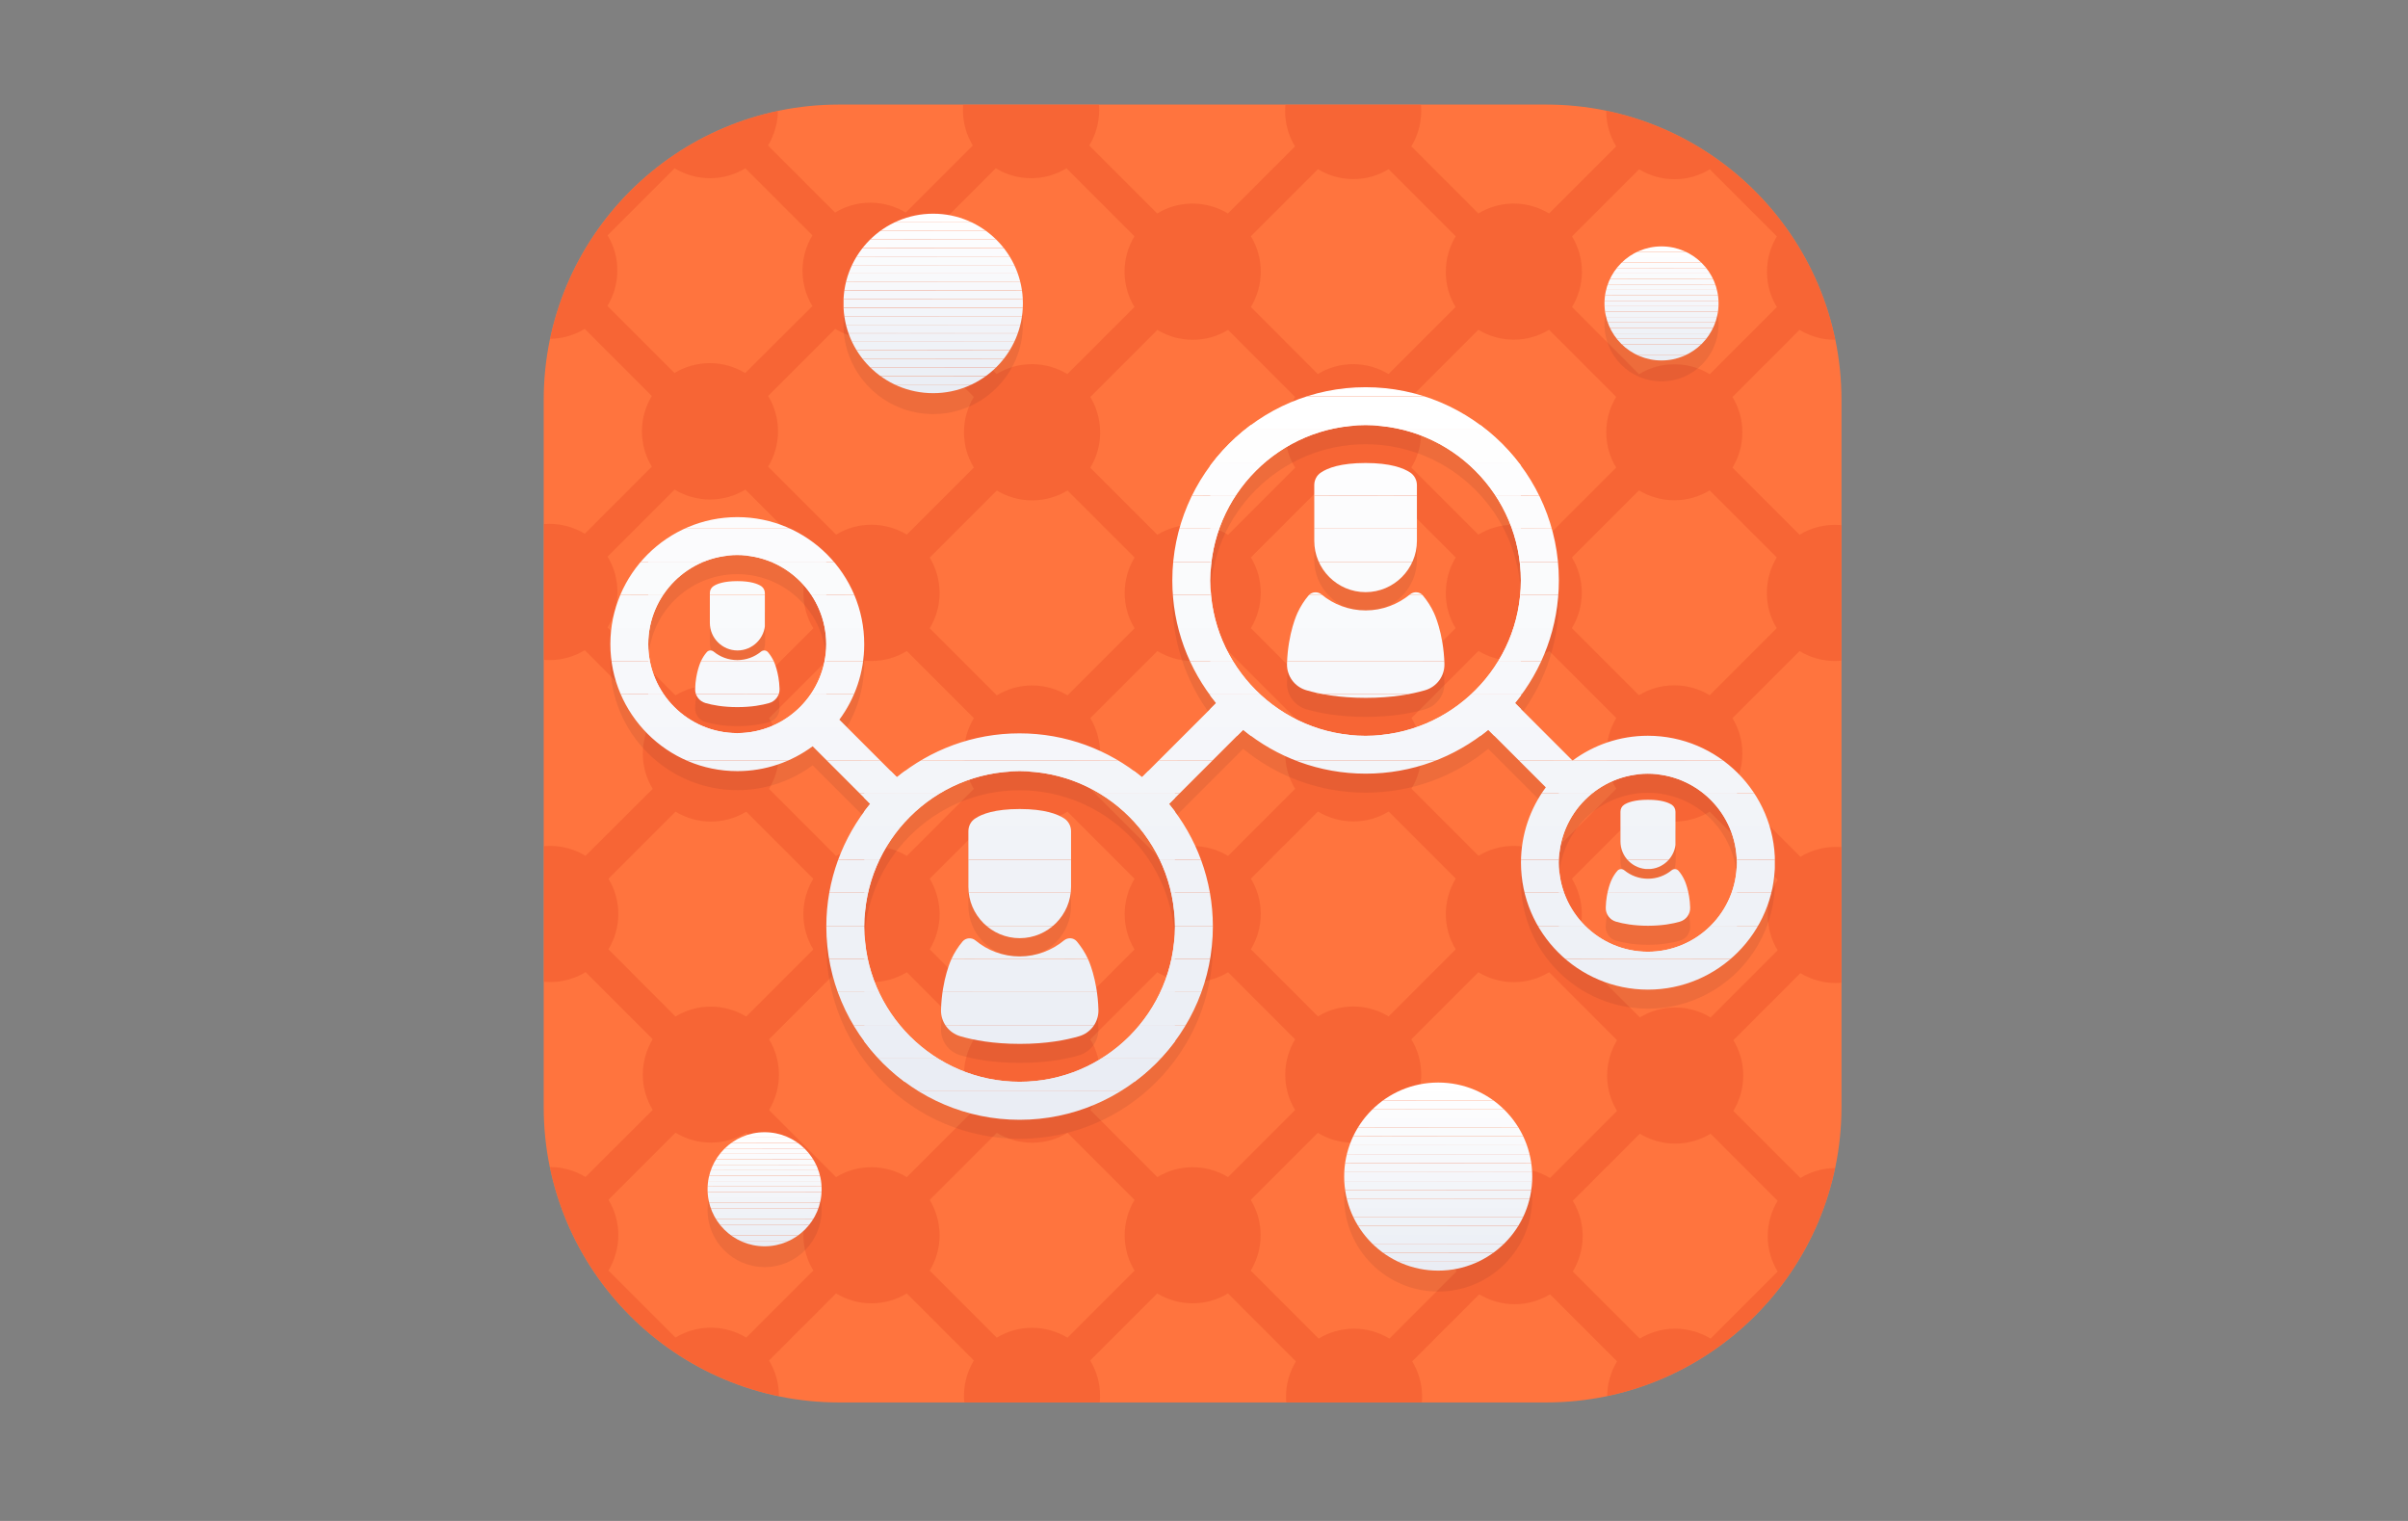 <?xml version="1.0" encoding="utf-8"?>
<!-- Generator: Adobe Illustrator 19.0.0, SVG Export Plug-In . SVG Version: 6.00 Build 0)  -->
<svg version="1.1" id="Layer_1" xmlns="http://www.w3.org/2000/svg" xmlns:xlink="http://www.w3.org/1999/xlink" x="0px" y="0px"
	 viewBox="0 0 1900 1200" style="enable-background:new 0 0 1900 1200;" xml:space="preserve">
<rect x="0" y="0" width="1900" height="1200" fill="#808080" stroke="none"/>
<style type="text/css">
	.st0{fill:#FF743E;}
	.st1{clip-path:url(#SVGID_2_);}
	.st2{opacity:0.65;}
	.st3{fill:#F25E30;}
	.st4{display:none;fill:#21252D;}
	.st5{opacity:0.1;}
	.st6{fill:#561D1D;}
	.st7{clip-path:url(#XMLID_363_);fill:#EEF1F6;}
	.st8{clip-path:url(#XMLID_363_);fill:#EFF2F7;}
	.st9{clip-path:url(#XMLID_363_);fill:#F0F2F7;}
	.st10{clip-path:url(#XMLID_363_);fill:#F1F3F8;}
	.st11{clip-path:url(#XMLID_363_);fill:#F2F4F8;}
	.st12{clip-path:url(#XMLID_363_);fill:#F3F5F9;}
	.st13{clip-path:url(#XMLID_363_);fill:#F5F6FA;}
	.st14{clip-path:url(#XMLID_363_);fill:#F6F7FA;}
	.st15{clip-path:url(#XMLID_363_);fill:#F7F8FB;}
	.st16{clip-path:url(#XMLID_363_);fill:#F8F9FB;}
	.st17{clip-path:url(#XMLID_363_);fill:#F9FAFC;}
	.st18{clip-path:url(#XMLID_363_);fill:#FAFBFC;}
	.st19{clip-path:url(#XMLID_363_);fill:#FBFBFD;}
	.st20{clip-path:url(#XMLID_363_);fill:#FCFCFD;}
	.st21{clip-path:url(#XMLID_363_);fill:#FDFDFE;}
	.st22{clip-path:url(#XMLID_363_);fill:#FEFEFE;}
	.st23{clip-path:url(#XMLID_363_);fill:#FFFFFF;}
	.st24{clip-path:url(#XMLID_363_);fill:#EAEDF4;}
	.st25{clip-path:url(#XMLID_363_);fill:#EBEEF5;}
	.st26{clip-path:url(#XMLID_363_);fill:#ECEFF5;}
	.st27{clip-path:url(#XMLID_363_);fill:#EDF0F6;}
	.st28{clip-path:url(#XMLID_364_);fill:#FAFBFC;}
	.st29{clip-path:url(#XMLID_364_);fill:#FBFBFD;}
	.st30{clip-path:url(#XMLID_364_);fill:#FCFCFD;}
	.st31{clip-path:url(#XMLID_364_);fill:#FDFDFE;}
	.st32{clip-path:url(#XMLID_365_);fill:#F6F7FA;}
	.st33{clip-path:url(#XMLID_365_);fill:#F7F8FB;}
	.st34{clip-path:url(#XMLID_365_);fill:#F8F9FB;}
	.st35{clip-path:url(#XMLID_365_);fill:#F9FAFC;}
	.st36{clip-path:url(#XMLID_365_);fill:#FAFBFC;}
	.st37{clip-path:url(#XMLID_366_);fill:#EEF1F6;}
	.st38{clip-path:url(#XMLID_366_);fill:#EFF2F7;}
	.st39{clip-path:url(#XMLID_366_);fill:#F0F2F7;}
	.st40{clip-path:url(#XMLID_366_);fill:#F1F3F8;}
	.st41{clip-path:url(#XMLID_366_);fill:#F2F4F8;}
	.st42{clip-path:url(#XMLID_367_);fill:#EBEEF5;}
	.st43{clip-path:url(#XMLID_367_);fill:#ECEFF5;}
	.st44{clip-path:url(#XMLID_367_);fill:#EDF0F6;}
	.st45{clip-path:url(#XMLID_367_);fill:#EEF1F6;}
	.st46{clip-path:url(#XMLID_368_);fill:#F8F9FB;}
	.st47{clip-path:url(#XMLID_368_);fill:#F9FAFC;}
	.st48{clip-path:url(#XMLID_368_);fill:#FAFBFC;}
	.st49{clip-path:url(#XMLID_369_);fill:#F6F7FA;}
	.st50{clip-path:url(#XMLID_369_);fill:#F7F8FB;}
	.st51{clip-path:url(#XMLID_369_);fill:#F8F9FB;}
	.st52{clip-path:url(#XMLID_370_);fill:#F0F2F7;}
	.st53{clip-path:url(#XMLID_370_);fill:#F1F3F8;}
	.st54{clip-path:url(#XMLID_370_);fill:#F2F4F8;}
	.st55{clip-path:url(#XMLID_371_);fill:#EFF2F7;}
	.st56{clip-path:url(#XMLID_371_);fill:#F0F2F7;}
	.st57{clip-path:url(#XMLID_372_);fill:#EAEDF4;}
	.st58{clip-path:url(#XMLID_372_);fill:#EBEEF5;}
	.st59{clip-path:url(#XMLID_372_);fill:#ECEFF5;}
	.st60{clip-path:url(#XMLID_372_);fill:#EDF0F6;}
	.st61{clip-path:url(#XMLID_372_);fill:#EEF1F6;}
	.st62{clip-path:url(#XMLID_372_);fill:#EFF2F7;}
	.st63{clip-path:url(#XMLID_372_);fill:#F0F2F7;}
	.st64{clip-path:url(#XMLID_372_);fill:#F1F3F8;}
	.st65{clip-path:url(#XMLID_372_);fill:#F2F4F8;}
	.st66{clip-path:url(#XMLID_372_);fill:#F3F5F9;}
	.st67{clip-path:url(#XMLID_372_);fill:#F5F6FA;}
	.st68{clip-path:url(#XMLID_372_);fill:#F6F7FA;}
	.st69{clip-path:url(#XMLID_372_);fill:#F7F8FB;}
	.st70{clip-path:url(#XMLID_372_);fill:#F8F9FB;}
	.st71{clip-path:url(#XMLID_372_);fill:#F9FAFC;}
	.st72{clip-path:url(#XMLID_372_);fill:#FAFBFC;}
	.st73{clip-path:url(#XMLID_372_);fill:#FBFBFD;}
	.st74{clip-path:url(#XMLID_372_);fill:#FCFCFD;}
	.st75{clip-path:url(#XMLID_372_);fill:#FDFDFE;}
	.st76{clip-path:url(#XMLID_372_);fill:#FEFEFE;}
	.st77{clip-path:url(#XMLID_372_);fill:#FFFFFF;}
	.st78{clip-path:url(#XMLID_373_);fill:#EAEDF4;}
	.st79{clip-path:url(#XMLID_373_);fill:#EBEEF5;}
	.st80{clip-path:url(#XMLID_373_);fill:#ECEFF5;}
	.st81{clip-path:url(#XMLID_373_);fill:#EDF0F6;}
	.st82{clip-path:url(#XMLID_373_);fill:#EEF1F6;}
	.st83{clip-path:url(#XMLID_373_);fill:#EFF2F7;}
	.st84{clip-path:url(#XMLID_373_);fill:#F0F2F7;}
	.st85{clip-path:url(#XMLID_373_);fill:#F1F3F8;}
	.st86{clip-path:url(#XMLID_373_);fill:#F2F4F8;}
	.st87{clip-path:url(#XMLID_373_);fill:#F3F5F9;}
	.st88{clip-path:url(#XMLID_373_);fill:#F5F6FA;}
	.st89{clip-path:url(#XMLID_373_);fill:#F6F7FA;}
	.st90{clip-path:url(#XMLID_373_);fill:#F7F8FB;}
	.st91{clip-path:url(#XMLID_373_);fill:#F8F9FB;}
	.st92{clip-path:url(#XMLID_373_);fill:#F9FAFC;}
	.st93{clip-path:url(#XMLID_373_);fill:#FAFBFC;}
	.st94{clip-path:url(#XMLID_373_);fill:#FBFBFD;}
	.st95{clip-path:url(#XMLID_373_);fill:#FCFCFD;}
	.st96{clip-path:url(#XMLID_373_);fill:#FDFDFE;}
	.st97{clip-path:url(#XMLID_373_);fill:#FEFEFE;}
	.st98{clip-path:url(#XMLID_373_);fill:#FFFFFF;}
	.st99{clip-path:url(#XMLID_374_);fill:#EAEDF4;}
	.st100{clip-path:url(#XMLID_374_);fill:#EBEEF5;}
	.st101{clip-path:url(#XMLID_374_);fill:#ECEFF5;}
	.st102{clip-path:url(#XMLID_374_);fill:#EDF0F6;}
	.st103{clip-path:url(#XMLID_374_);fill:#EEF1F6;}
	.st104{clip-path:url(#XMLID_374_);fill:#EFF2F7;}
	.st105{clip-path:url(#XMLID_374_);fill:#F0F2F7;}
	.st106{clip-path:url(#XMLID_374_);fill:#F1F3F8;}
	.st107{clip-path:url(#XMLID_374_);fill:#F2F4F8;}
	.st108{clip-path:url(#XMLID_374_);fill:#F3F5F9;}
	.st109{clip-path:url(#XMLID_374_);fill:#F5F6FA;}
	.st110{clip-path:url(#XMLID_374_);fill:#F6F7FA;}
	.st111{clip-path:url(#XMLID_374_);fill:#F7F8FB;}
	.st112{clip-path:url(#XMLID_374_);fill:#F8F9FB;}
	.st113{clip-path:url(#XMLID_374_);fill:#F9FAFC;}
	.st114{clip-path:url(#XMLID_374_);fill:#FAFBFC;}
	.st115{clip-path:url(#XMLID_374_);fill:#FBFBFD;}
	.st116{clip-path:url(#XMLID_374_);fill:#FCFCFD;}
	.st117{clip-path:url(#XMLID_374_);fill:#FDFDFE;}
	.st118{clip-path:url(#XMLID_374_);fill:#FEFEFE;}
	.st119{clip-path:url(#XMLID_374_);fill:#FFFFFF;}
	.st120{clip-path:url(#XMLID_375_);fill:#EAEDF4;}
	.st121{clip-path:url(#XMLID_375_);fill:#EBEEF5;}
	.st122{clip-path:url(#XMLID_375_);fill:#ECEFF5;}
	.st123{clip-path:url(#XMLID_375_);fill:#EDF0F6;}
	.st124{clip-path:url(#XMLID_375_);fill:#EEF1F6;}
	.st125{clip-path:url(#XMLID_375_);fill:#EFF2F7;}
	.st126{clip-path:url(#XMLID_375_);fill:#F0F2F7;}
	.st127{clip-path:url(#XMLID_375_);fill:#F1F3F8;}
	.st128{clip-path:url(#XMLID_375_);fill:#F2F4F8;}
	.st129{clip-path:url(#XMLID_375_);fill:#F3F5F9;}
	.st130{clip-path:url(#XMLID_375_);fill:#F5F6FA;}
	.st131{clip-path:url(#XMLID_375_);fill:#F6F7FA;}
	.st132{clip-path:url(#XMLID_375_);fill:#F7F8FB;}
	.st133{clip-path:url(#XMLID_375_);fill:#F8F9FB;}
	.st134{clip-path:url(#XMLID_375_);fill:#F9FAFC;}
	.st135{clip-path:url(#XMLID_375_);fill:#FAFBFC;}
	.st136{clip-path:url(#XMLID_375_);fill:#FBFBFD;}
	.st137{clip-path:url(#XMLID_375_);fill:#FCFCFD;}
	.st138{clip-path:url(#XMLID_375_);fill:#FDFDFE;}
	.st139{clip-path:url(#XMLID_375_);fill:#FEFEFE;}
	.st140{clip-path:url(#XMLID_375_);fill:#FFFFFF;}
</style>
<g id="XMLID_29_">
	<path class="st0" d="M1220,1106.5H662c-128.7,0-233-104.3-233-233v-558c0-128.7,104.3-233,233-233h558c128.7,0,233,104.3,233,233
		v558C1453,1002.1,1348.7,1106.5,1220,1106.5z"/>
</g>
<g id="XMLID_95_">
	<defs>
		<path id="SVGID_1_" d="M1220,1106.5H662c-128.7,0-233-104.3-233-233v-558c0-128.7,104.3-233,233-233h558
			c128.7,0,233,104.3,233,233v558C1453,1002.1,1348.7,1106.5,1220,1106.5z"/>
	</defs>
	<clipPath id="SVGID_2_">
		<use xlink:href="#SVGID_1_"  style="overflow:visible;"/>
	</clipPath>
	<g id="XMLID_21_" class="st1">
		<g id="XMLID_101_" class="st2">
			<path id="XMLID_132_" class="st3" d="M1828.7,541.4c-10.2,0-19.7,2.8-27.9,7.8l-87.6-87.6l-2.2-2.2l-90.5-90.5
				c4.9-8.1,7.8-17.7,7.8-27.9c0-29.7-24.1-53.8-53.8-53.8c-10.2,0-19.7,2.8-27.9,7.8l-52.9-52.9c4.9-8.1,7.8-17.7,7.8-27.9
				c0-29.7-24.1-53.8-53.8-53.8c-10.2,0-19.7,2.8-27.9,7.8l-52.9-52.9c4.9-8.1,7.8-17.7,7.8-27.9c0-29.7-24.1-53.8-53.8-53.8
				c-10.2,0-19.7,2.8-27.9,7.8L1205.6-46l0,0l-92.7-92.7c4.9-8.1,7.8-17.7,7.8-27.9c0-29.7-24.1-53.8-53.8-53.8
				c-10.2,0-19.7,2.8-27.9,7.8l-52.9-52.9c4.9-8.1,7.8-17.7,7.8-27.9c0-29.7-24.1-53.8-53.8-53.8s-53.8,24.1-53.8,53.8
				c0,10.2,2.8,19.7,7.8,27.9l-52.9,52.9c-8.1-4.9-17.7-7.8-27.9-7.8c-29.7,0-53.8,24.1-53.8,53.8c0,10.2,2.8,19.7,7.8,27.9
				l-52.9,52.9c-8.1-4.9-17.7-7.8-27.9-7.8c-29.7,0-53.8,24.1-53.8,53.8c0,10.2,2.8,19.7,7.8,27.9L588,40.9
				c-8.1-4.9-17.7-7.8-27.9-7.8c-29.7,0-53.8,24.1-53.8,53.8c0,10.2,2.8,19.7,7.8,27.9l-52.9,52.9c-8.1-4.9-17.7-7.8-27.9-7.8
				c-29.7,0-53.8,24.1-53.8,53.8c0,10.2,2.8,19.7,7.8,27.9l-52.9,52.9c-8.1-4.9-17.7-7.8-27.9-7.8c-29.7,0-53.8,24.1-53.8,53.8
				c0,10.2,2.8,19.7,7.8,27.9l-52.9,52.9c-8.1-4.9-17.7-7.8-27.9-7.8c-29.7,0-53.8,24.1-53.8,53.8c0,10.2,2.8,19.7,7.8,27.9
				l-52.9,52.9c-8.1-4.9-17.7-7.8-27.9-7.8c-29.7,0-53.8,24.1-53.8,53.8c0,29.7,24.1,53.8,53.8,53.8c10.2,0,19.7-2.8,27.9-7.8
				l52.9,52.9c-4.9,8.1-7.8,17.7-7.8,27.9c0,29.7,24.1,53.8,53.8,53.8c10.2,0,19.7-2.8,27.9-7.8l53.6,53.6
				c-4.9,8.1-7.8,17.7-7.8,27.9c0,29.7,24.1,53.8,53.8,53.8c10.2,0,19.7-2.8,27.9-7.8l52.9,52.9c-4.9,8.1-7.8,17.7-7.8,27.9
				c0,29.7,24.1,53.8,53.8,53.8c10.2,0,19.7-2.8,27.9-7.8l52.9,52.9c-4.9,8.1-7.8,17.7-7.8,27.9c0,29.7,24.1,53.8,53.8,53.8
				c10.2,0,19.7-2.8,27.9-7.8l52.9,52.9c-4.9,8.1-7.8,17.7-7.8,27.9c0,29.7,24.1,53.8,53.8,53.8c10.2,0,19.7-2.8,27.9-7.8l53.6,53.6
				c-4.9,8.1-7.8,17.7-7.8,27.9c0,29.7,24.1,53.8,53.8,53.8c10.2,0,19.7-2.8,27.9-7.8l52.9,52.9c-4.9,8.1-7.8,17.7-7.8,27.9
				c0,29.7,24.1,53.8,53.8,53.8s53.8-24.1,53.8-53.8c0-10.2-2.8-19.7-7.8-27.9l52.9-52.9c8.1,4.9,17.7,7.8,27.9,7.8
				c29.7,0,53.8-24.1,53.8-53.8c0-10.2-2.8-19.7-7.8-27.9l52.9-52.9c8.1,4.9,17.7,7.8,27.9,7.8c29.7,0,53.8-24.1,53.8-53.8
				c0-10.2-2.8-19.7-7.8-27.9l52.9-52.9c8.1,4.9,17.7,7.8,27.9,7.8c29.7,0,53.8-24.1,53.8-53.8c0-10.2-2.8-19.7-7.8-27.9l52.9-52.9
				c8.1,4.9,17.7,7.8,27.9,7.8c29.7,0,53.8-24.1,53.8-53.8c0-10.2-2.8-19.7-7.8-27.9l52.9-52.9c8.1,4.9,17.7,7.8,27.9,7.8
				c29.7,0,53.8-24.1,53.8-53.8c0-10.2-2.8-19.7-7.8-27.9l52.9-52.9c8.1,4.9,17.7,7.8,27.9,7.8c29.7,0,53.8-24.1,53.8-53.8
				c0-10.2-2.8-19.7-7.8-27.9l52.9-52.9c8.1,4.9,17.7,7.8,27.9,7.8c29.7,0,53.8-24.1,53.8-53.8
				C1882.5,565.5,1858.4,541.4,1828.7,541.4z M1546.7,387c8.1,4.9,17.7,7.8,27.9,7.8c10.2,0,19.7-2.8,27.9-7.8l81.5,81.5l-80.7,80.7
				c-8.1-4.9-17.7-7.8-27.9-7.8c-10.2,0-19.7,2.8-27.9,7.8l-53.6-53.6c4.9-8.1,7.8-17.7,7.8-27.9s-2.8-19.7-7.8-27.9L1546.7,387z
				 M1529.3,623.1l-52.9,52.9c-8.1-4.9-17.7-7.8-27.9-7.8s-19.7,2.8-27.9,7.8l-53.6-53.6c4.9-8.1,7.8-17.7,7.8-27.9
				c0-10.2-2.8-19.7-7.8-27.9l52.9-52.9c8.1,4.9,17.7,7.8,27.9,7.8c10.2,0,19.7-2.8,27.9-7.8l53.6,53.6c-4.9,8.1-7.8,17.7-7.8,27.9
				C1521.5,605.4,1524.4,614.9,1529.3,623.1z M1402.6,749.8l-52.9,52.9c-8.1-4.9-17.7-7.8-27.9-7.8c-10.2,0-19.7,2.8-27.9,7.8
				l-53.6-53.6c4.9-8.1,7.8-17.7,7.8-27.9c0-10.2-2.8-19.7-7.8-27.9l52.9-52.9c8.1,4.9,17.7,7.8,27.9,7.8c10.2,0,19.7-2.8,27.9-7.8
				l53.6,53.6c-4.9,8.1-7.8,17.7-7.8,27.9C1394.8,732.1,1397.7,741.6,1402.6,749.8z M1275.9,876.5l-52.9,52.9
				c-8.1-4.9-17.7-7.8-27.9-7.8c-10.2,0-19.7,2.8-27.9,7.8l-53.6-53.6c4.9-8.1,7.8-17.7,7.8-27.9c0-10.2-2.8-19.7-7.8-27.9
				l52.9-52.9c8.1,4.9,17.7,7.8,27.9,7.8c10.2,0,19.7-2.8,27.9-7.8l53.6,53.6c-4.9,8.1-7.8,17.7-7.8,27.9
				C1268.1,858.8,1270.9,868.3,1275.9,876.5z M1149.2,1003.2l-52.9,52.9c-8.1-4.9-17.7-7.8-27.9-7.8c-10.2,0-19.7,2.8-27.9,7.8
				l-53.6-53.6c4.9-8.1,7.8-17.7,7.8-27.9c0-10.2-2.8-19.7-7.8-27.9l52.9-52.9c8.1,4.9,17.7,7.8,27.9,7.8c10.2,0,19.7-2.8,27.9-7.8
				l53.6,53.6c-4.9,8.1-7.8,17.7-7.8,27.9C1141.4,985.5,1144.2,995.1,1149.2,1003.2z M1022.5,1129.9l-52.9,52.9
				c-8.1-4.9-17.7-7.8-27.9-7.8c-10.2,0-19.7,2.8-27.9,7.8l-53.6-53.6c4.9-8.1,7.8-17.7,7.8-27.9c0-10.2-2.8-19.7-7.8-27.9
				l52.9-52.9c8.1,4.9,17.7,7.8,27.9,7.8s19.7-2.8,27.9-7.8l53.6,53.6c-4.9,8.1-7.8,17.7-7.8,27.9
				C1014.7,1112.2,1017.5,1121.8,1022.5,1129.9z M352.7,565.9l52.9-52.9c8.1,4.9,17.7,7.8,27.9,7.8s19.7-2.8,27.9-7.8l53.6,53.6
				c-4.9,8.1-7.8,17.7-7.8,27.9c0,10.2,2.8,19.7,7.8,27.9L462,675.2c-8.1-4.9-17.7-7.8-27.9-7.8c-10.2,0-19.7,2.8-27.9,7.8
				l-53.6-53.6c4.9-8.1,7.8-17.7,7.8-27.9C360.5,583.5,357.6,574,352.7,565.9z M479.4,439.2l52.9-52.9c8.1,4.9,17.7,7.8,27.9,7.8
				s19.7-2.8,27.9-7.8l53.6,53.6c-4.9,8.1-7.8,17.7-7.8,27.9c0,10.2,2.8,19.7,7.8,27.9l-52.9,52.9c-8.1-4.9-17.7-7.8-27.9-7.8
				c-10.2,0-19.7,2.8-27.9,7.8l-53.6-53.6c4.9-8.1,7.8-17.7,7.8-27.9S484.4,447.3,479.4,439.2z M606.1,312.4l52.9-52.9
				c8.1,4.9,17.7,7.8,27.9,7.8s19.7-2.8,27.9-7.8l53.6,53.6c-4.9,8.1-7.8,17.7-7.8,27.9c0,10.2,2.8,19.7,7.8,27.9l-52.9,52.9
				c-8.1-4.9-17.7-7.8-27.9-7.8c-10.2,0-19.7,2.8-27.9,7.8l-53.6-53.6c4.9-8.1,7.8-17.7,7.8-27.9S611.1,320.6,606.1,312.4z
				 M732.8,185.7l52.9-52.9c8.1,4.9,17.7,7.8,27.9,7.8s19.7-2.8,27.9-7.8l53.6,53.6c-4.9,8.1-7.8,17.7-7.8,27.9
				c0,10.2,2.8,19.7,7.8,27.9l-52.9,52.9c-8.1-4.9-17.7-7.8-27.9-7.8c-10.2,0-19.7,2.8-27.9,7.8l-53.6-53.6
				c4.9-8.1,7.8-17.7,7.8-27.9C740.6,203.4,737.8,193.9,732.8,185.7z M859.5,59l52.9-52.9c8.1,4.9,17.7,7.8,27.9,7.8
				s19.7-2.8,27.9-7.8l53.6,53.6c-4.9,8.1-7.8,17.7-7.8,27.9c0,10.2,2.8,19.7,7.8,27.9l-52.9,52.9c-8.1-4.9-17.7-7.8-27.9-7.8
				c-10.2,0-19.7,2.8-27.9,7.8l-53.6-53.6c4.9-8.1,7.8-17.7,7.8-27.9S864.5,67.2,859.5,59z M859.5-194.4l52.9-52.9
				c8.1,4.9,17.7,7.8,27.9,7.8s19.7-2.8,27.9-7.8l52.9,52.9c-4.9,8.1-7.8,17.7-7.8,27.9c0,10.2,2.8,19.7,7.8,27.9l-52.9,52.9
				c-8.1-4.9-17.7-7.8-27.9-7.8s-19.7,2.8-27.9,7.8l-52.9-52.9c4.9-8.1,7.8-17.7,7.8-27.9C867.3-176.7,864.5-186.3,859.5-194.4z
				 M1148.5,242.2l-52.9,52.9c-8.1-4.9-17.7-7.8-27.9-7.8c-10.2,0-19.7,2.8-27.9,7.8L987,242.2c4.9-8.1,7.8-17.7,7.8-27.9
				c0-10.2-2.8-19.7-7.8-27.9l52.9-52.9c8.1,4.9,17.7,7.8,27.9,7.8c10.2,0,19.7-2.8,27.9-7.8l52.9,52.9c-4.9,8.1-7.8,17.7-7.8,27.9
				C1140.7,224.5,1143.5,234.1,1148.5,242.2z M1275.2,368.9l-52.9,52.9c-8.1-4.9-17.7-7.8-27.9-7.8c-10.2,0-19.7,2.8-27.9,7.8
				l-52.9-52.9c4.9-8.1,7.8-17.7,7.8-27.9c0-10.2-2.8-19.7-7.8-27.9l52.9-52.9c8.1,4.9,17.7,7.8,27.9,7.8c10.2,0,19.7-2.8,27.9-7.8
				l52.9,52.9c-4.9,8.1-7.8,17.7-7.8,27.9C1267.4,351.2,1270.2,360.8,1275.2,368.9z M1401.9,495.6l-52.9,52.9
				c-8.1-4.9-17.7-7.8-27.9-7.8c-10.2,0-19.7,2.8-27.9,7.8l-52.9-52.9c4.9-8.1,7.8-17.7,7.8-27.9c0-10.2-2.8-19.7-7.8-27.9
				l52.9-52.9c8.1,4.9,17.7,7.8,27.9,7.8c10.2,0,19.7-2.8,27.9-7.8l52.9,52.9c-4.9,8.1-7.8,17.7-7.8,27.9
				C1394.1,478,1396.9,487.5,1401.9,495.6z M606.8,566.6l52.9-52.9c8.1,4.9,17.7,7.8,27.9,7.8c10.2,0,19.7-2.8,27.9-7.8l52.9,52.9
				c-4.9,8.1-7.8,17.7-7.8,27.9c0,10.2,2.8,19.7,7.8,27.9l-52.9,52.9c-8.1-4.9-17.7-7.8-27.9-7.8c-10.2,0-19.7,2.8-27.9,7.8
				l-52.9-52.9c4.9-8.1,7.8-17.7,7.8-27.9C614.6,584.3,611.8,574.7,606.8,566.6z M733.6,439.9l52.9-52.9c8.1,4.9,17.7,7.8,27.9,7.8
				c10.2,0,19.7-2.8,27.9-7.8l52.9,52.9c-4.9,8.1-7.8,17.7-7.8,27.9c0,10.2,2.8,19.7,7.8,27.9l-52.9,52.9
				c-8.1-4.9-17.7-7.8-27.9-7.8c-10.2,0-19.7,2.8-27.9,7.8l-52.9-52.9c4.9-8.1,7.8-17.7,7.8-27.9C741.3,457.5,738.5,448,733.6,439.9
				z M860.3,313.2l52.9-52.9c8.1,4.9,17.7,7.8,27.9,7.8s19.7-2.8,27.9-7.8l52.9,52.9c-4.9,8.1-7.8,17.7-7.8,27.9
				c0,10.2,2.8,19.7,7.8,27.9l-52.9,52.9c-8.1-4.9-17.7-7.8-27.9-7.8c-10.2,0-19.7,2.8-27.9,7.8l-52.9-52.9
				c4.9-8.1,7.8-17.7,7.8-27.9C868,330.8,865.2,321.3,860.3,313.2z M1148.5,495.6l-52.9,52.9c-8.1-4.9-17.7-7.8-27.9-7.8
				c-10.2,0-19.7,2.8-27.9,7.8L987,495.6c4.9-8.1,7.8-17.7,7.8-27.9c0-10.2-2.8-19.7-7.8-27.9l52.9-52.9c8.1,4.9,17.7,7.8,27.9,7.8
				c10.2,0,19.7-2.8,27.9-7.8l52.9,52.9c-4.9,8.1-7.8,17.7-7.8,27.9C1140.7,478,1143.5,487.5,1148.5,495.6z M860.3,566.6l52.9-52.9
				c8.1,4.9,17.7,7.8,27.9,7.8s19.7-2.8,27.9-7.8l52.9,52.9c-4.9,8.1-7.8,17.7-7.8,27.9c0,10.2,2.8,19.7,7.8,27.9l-52.9,52.9
				c-8.1-4.9-17.7-7.8-27.9-7.8c-10.2,0-19.7,2.8-27.9,7.8l-52.9-52.9c4.9-8.1,7.8-17.7,7.8-27.9C868,584.3,865.2,574.7,860.3,566.6
				z M733.6,693.3l52.9-52.9c8.1,4.9,17.7,7.8,27.9,7.8c10.2,0,19.7-2.8,27.9-7.8l52.9,52.9c-4.9,8.1-7.8,17.7-7.8,27.9
				c0,10.2,2.8,19.7,7.8,27.9l-52.9,52.9c-8.1-4.9-17.7-7.8-27.9-7.8c-10.2,0-19.7,2.8-27.9,7.8L733.6,749
				c4.9-8.1,7.8-17.7,7.8-27.9C741.3,711,738.5,701.4,733.6,693.3z M860.3,820l52.9-52.9c8.1,4.9,17.7,7.8,27.9,7.8
				s19.7-2.8,27.9-7.8l52.9,52.9c-4.9,8.1-7.8,17.7-7.8,27.9c0,10.2,2.8,19.7,7.8,27.9l-52.9,52.9c-8.1-4.9-17.7-7.8-27.9-7.8
				c-10.2,0-19.7,2.8-27.9,7.8l-52.9-52.9c4.9-8.1,7.8-17.7,7.8-27.9C868,837.7,865.2,828.1,860.3,820z M987,749
				c4.9-8.1,7.8-17.7,7.8-27.9c0-10.2-2.8-19.7-7.8-27.9l52.9-52.9c8.1,4.9,17.7,7.8,27.9,7.8c10.2,0,19.7-2.8,27.9-7.8l52.9,52.9
				c-4.9,8.1-7.8,17.7-7.8,27.9c0,10.2,2.8,19.7,7.8,27.9l-52.9,52.9c-8.1-4.9-17.7-7.8-27.9-7.8c-10.2,0-19.7,2.8-27.9,7.8L987,749
				z M1113.7,622.3c4.9-8.1,7.8-17.7,7.8-27.9c0-10.2-2.8-19.7-7.8-27.9l52.9-52.9c8.1,4.9,17.7,7.8,27.9,7.8
				c10.2,0,19.7-2.8,27.9-7.8l52.9,52.9c-4.9,8.1-7.8,17.7-7.8,27.9c0,10.2,2.8,19.7,7.8,27.9l-52.9,52.9
				c-8.1-4.9-17.7-7.8-27.9-7.8c-10.2,0-19.7,2.8-27.9,7.8L1113.7,622.3z M480.1,693.3l52.9-52.9c8.1,4.9,17.7,7.8,27.9,7.8
				c10.2,0,19.7-2.8,27.9-7.8l52.9,52.9c-4.9,8.1-7.8,17.7-7.8,27.9c0,10.2,2.8,19.7,7.8,27.9l-52.9,52.9
				c-8.1-4.9-17.7-7.8-27.9-7.8c-10.2,0-19.7,2.8-27.9,7.8L480.1,749c4.9-8.1,7.8-17.7,7.8-27.9C487.9,711,485.1,701.4,480.1,693.3z
				 M606.8,820l52.9-52.9c8.1,4.9,17.7,7.8,27.9,7.8c10.2,0,19.7-2.8,27.9-7.8l52.9,52.9c-4.9,8.1-7.8,17.7-7.8,27.9
				c0,10.2,2.8,19.7,7.8,27.9l-52.9,52.9c-8.1-4.9-17.7-7.8-27.9-7.8c-10.2,0-19.7,2.8-27.9,7.8l-52.9-52.9
				c4.9-8.1,7.8-17.7,7.8-27.9C614.6,837.7,611.8,828.1,606.8,820z M733.6,946.7l52.9-52.9c8.1,4.9,17.7,7.8,27.9,7.8
				c10.2,0,19.7-2.8,27.9-7.8l52.9,52.9c-4.9,8.1-7.8,17.7-7.8,27.9c0,10.2,2.8,19.7,7.8,27.9l-52.9,52.9
				c-8.1-4.9-17.7-7.8-27.9-7.8c-10.2,0-19.7,2.8-27.9,7.8l-52.9-52.9c4.9-8.1,7.8-17.7,7.8-27.9
				C741.3,964.4,738.5,954.8,733.6,946.7z M1447.8,268.1c10.2,0,19.7-2.8,27.9-7.8l52.9,52.9c-4.9,8.1-7.8,17.7-7.8,27.9
				c0,10.2,2.8,19.7,7.8,27.9l-52.9,52.9c-8.1-4.9-17.7-7.8-27.9-7.8c-10.2,0-19.7,2.8-27.9,7.8l-52.9-52.9
				c4.9-8.1,7.8-17.7,7.8-27.9c0-10.2-2.8-19.7-7.8-27.9l52.9-52.9C1428.1,265.2,1437.6,268.1,1447.8,268.1z M1293.3,133.6
				c8.1,4.9,17.7,7.8,27.9,7.8c10.2,0,19.7-2.8,27.9-7.8l52.9,52.9c-4.9,8.1-7.8,17.7-7.8,27.9c0,10.2,2.8,19.7,7.8,27.9l-52.9,52.9
				c-8.1-4.9-17.7-7.8-27.9-7.8c-10.2,0-19.7,2.8-27.9,7.8l-52.9-52.9c4.9-8.1,7.8-17.7,7.8-27.9c0-10.2-2.8-19.7-7.8-27.9
				L1293.3,133.6z M1275.2,59.7c-4.9,8.1-7.8,17.7-7.8,27.9c0,10.2,2.8,19.7,7.8,27.9l-52.9,52.9c-8.1-4.9-17.7-7.8-27.9-7.8
				c-10.2,0-19.7,2.8-27.9,7.8l-52.9-52.9c4.9-8.1,7.8-17.7,7.8-27.9c0-10.2-2.8-19.7-7.8-27.9l80.7-80.7L1275.2,59.7z M1176.3-39.1
				l-80.7,80.7c-8.1-4.9-17.7-7.8-27.9-7.8c-10.2,0-19.7,2.8-27.9,7.8l-53.6-53.6c4.9-8.1,7.8-17.7,7.8-27.9s-2.8-19.7-7.8-27.9
				l52.9-52.9c8.1,4.9,17.7,7.8,27.9,7.8s19.7-2.8,27.9-7.8L1176.3-39.1z M732.8-67.7l52.9-52.9c8.1,4.9,17.7,7.8,27.9,7.8
				s19.7-2.8,27.9-7.8l52.9,52.9c-4.9,8.1-7.8,17.7-7.8,27.9s2.8,19.7,7.8,27.9l-52.9,52.9c-8.1-4.9-17.7-7.8-27.9-7.8
				s-19.7,2.8-27.9,7.8l-52.9-52.9c4.9-8.1,7.8-17.7,7.8-27.9S737.8-59.6,732.8-67.7z M606.1,59L659,6.2c8.1,4.9,17.7,7.8,27.9,7.8
				s19.7-2.8,27.9-7.8L767.6,59c-4.9,8.1-7.8,17.7-7.8,27.9s2.8,19.7,7.8,27.9l-52.9,52.9c-8.1-4.9-17.7-7.8-27.9-7.8
				s-19.7,2.8-27.9,7.8l-52.9-52.9c4.9-8.1,7.8-17.7,7.8-27.9S611.1,67.2,606.1,59z M479.4,185.7l52.9-52.9
				c8.1,4.9,17.7,7.8,27.9,7.8s19.7-2.8,27.9-7.8l52.9,52.9c-4.9,8.1-7.8,17.7-7.8,27.9c0,10.2,2.8,19.7,7.8,27.9L588,294.3
				c-8.1-4.9-17.7-7.8-27.9-7.8s-19.7,2.8-27.9,7.8l-52.9-52.9c4.9-8.1,7.8-17.7,7.8-27.9C487.2,203.4,484.4,193.9,479.4,185.7z
				 M352.7,312.4l52.9-52.9c8.1,4.9,17.7,7.8,27.9,7.8s19.7-2.8,27.9-7.8l52.9,52.9c-4.9,8.1-7.8,17.7-7.8,27.9s2.8,19.7,7.8,27.9
				l-52.9,52.9c-8.1-4.9-17.7-7.8-27.9-7.8s-19.7,2.8-27.9,7.8l-52.9-52.9c4.9-8.1,7.8-17.7,7.8-27.9S357.6,320.6,352.7,312.4z
				 M226,439.2l52.9-52.9c8.1,4.9,17.7,7.8,27.9,7.8s19.7-2.8,27.9-7.8l52.9,52.9c-4.9,8.1-7.8,17.7-7.8,27.9s2.8,19.7,7.8,27.9
				l-52.9,52.9c-8.1-4.9-17.7-7.8-27.9-7.8s-19.7,2.8-27.9,7.8L226,494.9c4.9-8.1,7.8-17.7,7.8-27.9S230.9,447.3,226,439.2z
				 M180,666.7c-10.2,0-19.7,2.8-27.9,7.8l-52.9-52.9c4.9-8.1,7.8-17.7,7.8-27.9c0-10.2-2.8-19.7-7.8-27.9l52.9-52.9
				c8.1,4.9,17.7,7.8,27.9,7.8c10.2,0,19.7-2.8,27.9-7.8l52.9,52.9c-4.9,8.1-7.8,17.7-7.8,27.9c0,10.2,2.8,19.7,7.8,27.9l-52.9,52.9
				C199.8,669.5,190.2,666.7,180,666.7z M307.5,794.1c-10.2,0-19.7,2.8-27.9,7.8L226,748.3c4.9-8.1,7.8-17.7,7.8-27.9
				s-2.8-19.7-7.8-27.9l52.9-52.9c8.1,4.9,17.7,7.8,27.9,7.8s19.7-2.8,27.9-7.8l53.6,53.6c-4.9,8.1-7.8,17.7-7.8,27.9
				c0,10.2,2.8,19.7,7.8,27.9l-52.9,52.9C327.2,797,317.7,794.1,307.5,794.1z M434.2,920.8c-10.2,0-19.7,2.8-27.9,7.8l-52.9-52.9
				c4.9-8.1,7.8-17.7,7.8-27.9c0-10.2-2.8-19.7-7.8-27.9l52.9-52.9c8.1,4.9,17.7,7.8,27.9,7.8c10.2,0,19.7-2.8,27.9-7.8l52.9,52.9
				c-4.9,8.1-7.8,17.7-7.8,27.9c0,10.2,2.8,19.7,7.8,27.9L462,928.6C453.9,923.7,444.4,920.8,434.2,920.8z M560.9,1047.5
				c-10.2,0-19.7,2.8-27.9,7.8l-52.9-52.9c4.9-8.1,7.8-17.7,7.8-27.9c0-10.2-2.8-19.7-7.8-27.9l52.9-52.9c8.1,4.9,17.7,7.8,27.9,7.8
				c10.2,0,19.7-2.8,27.9-7.8l52.9,52.9c-4.9,8.1-7.8,17.7-7.8,27.9c0,10.2,2.8,19.7,7.8,27.9l-52.9,52.9
				C580.6,1050.4,571.1,1047.5,560.9,1047.5z M687.6,1174.3c-10.2,0-19.7,2.8-27.9,7.8l-52.9-52.9c4.9-8.1,7.8-17.7,7.8-27.9
				c0-10.2-2.8-19.7-7.8-27.9l52.9-52.9c8.1,4.9,17.7,7.8,27.9,7.8c10.2,0,19.7-2.8,27.9-7.8l52.9,52.9c-4.9,8.1-7.8,17.7-7.8,27.9
				s2.8,19.7,7.8,27.9l-52.9,52.9C707.3,1177.1,697.8,1174.3,687.6,1174.3z M842.9,1309.5c-8.1-4.9-17.7-7.8-27.9-7.8
				c-10.2,0-19.7,2.8-27.9,7.8l-53.6-53.6c4.9-8.1,7.8-17.7,7.8-27.9c0-10.2-2.8-19.7-7.8-27.9l52.9-52.9c8.1,4.9,17.7,7.8,27.9,7.8
				c10.2,0,19.7-2.8,27.9-7.8l53.6,53.6c-4.9,8.1-7.8,17.7-7.8,27.9c0,10.2,2.8,19.7,7.8,27.9L842.9,1309.5z M1022.5,1383.3
				l-52.9,52.9c-8.1-4.9-17.7-7.8-27.9-7.8c-10.2,0-19.7,2.8-27.9,7.8l-52.9-52.9c4.9-8.1,7.8-17.7,7.8-27.9
				c0-10.2-2.8-19.7-7.8-27.9l52.9-52.9c8.1,4.9,17.7,7.8,27.9,7.8c10.2,0,19.7-2.8,27.9-7.8l52.9,52.9c-4.9,8.1-7.8,17.7-7.8,27.9
				C1014.7,1365.7,1017.5,1375.2,1022.5,1383.3z M1149.2,1256.6l-52.9,52.9c-8.1-4.9-17.7-7.8-27.9-7.8c-10.2,0-19.7,2.8-27.9,7.8
				l-52.9-52.9c4.9-8.1,7.8-17.7,7.8-27.9c0-10.2-2.8-19.7-7.8-27.9l52.9-52.9c8.1,4.9,17.7,7.8,27.9,7.8s19.7-2.8,27.9-7.8
				l52.9,52.9c-4.9,8.1-7.8,17.7-7.8,27.9C1141.4,1238.9,1144.2,1248.5,1149.2,1256.6z M1275.9,1129.9l-52.9,52.9
				c-8.1-4.9-17.7-7.8-27.9-7.8c-10.2,0-19.7,2.8-27.9,7.8l-52.9-52.9c4.9-8.1,7.8-17.7,7.8-27.9s-2.8-19.7-7.8-27.9l52.9-52.9
				c8.1,4.9,17.7,7.8,27.9,7.8c10.2,0,19.7-2.8,27.9-7.8l52.9,52.9c-4.9,8.1-7.8,17.7-7.8,27.9S1270.9,1121.8,1275.9,1129.9z
				 M1402.6,1003.2l-52.9,52.9c-8.1-4.9-17.7-7.8-27.9-7.8c-10.2,0-19.7,2.8-27.9,7.8l-52.9-52.9c4.9-8.1,7.8-17.7,7.8-27.9
				c0-10.2-2.8-19.7-7.8-27.9l52.9-52.9c8.1,4.9,17.7,7.8,27.9,7.8c10.2,0,19.7-2.8,27.9-7.8l52.9,52.9c-4.9,8.1-7.8,17.7-7.8,27.9
				C1394.8,985.5,1397.7,995.1,1402.6,1003.2z M1529.3,876.5l-52.9,52.9c-8.1-4.9-17.7-7.8-27.9-7.8s-19.7,2.8-27.9,7.8l-52.9-52.9
				c4.9-8.1,7.8-17.7,7.8-27.9s-2.8-19.7-7.8-27.9l52.9-52.9c8.1,4.9,17.7,7.8,27.9,7.8c10.2,0,19.7-2.8,27.9-7.8l52.9,52.9
				c-4.9,8.1-7.8,17.7-7.8,27.9C1521.5,858.8,1524.4,868.3,1529.3,876.5z M1656,749.8l-52.9,52.9c-8.1-4.9-17.7-7.8-27.9-7.8
				c-10.2,0-19.7,2.8-27.9,7.8l-52.9-52.9c4.9-8.1,7.8-17.7,7.8-27.9s-2.8-19.7-7.8-27.9l52.9-52.9c8.1,4.9,17.7,7.8,27.9,7.8
				s19.7-2.8,27.9-7.8L1656,694c-4.9,8.1-7.8,17.7-7.8,27.9C1648.2,732.1,1651.1,741.6,1656,749.8z M1782.7,623.1l-52.9,52.9
				c-8.1-4.9-17.7-7.8-27.9-7.8s-19.7,2.8-27.9,7.8l-52.9-52.9c4.9-8.1,7.8-17.7,7.8-27.9c0-10.2-2.8-19.7-7.8-27.9l80.7-80.7
				l80.7,80.7c-4.9,8.1-7.8,17.7-7.8,27.9C1774.9,605.4,1777.8,614.9,1782.7,623.1z"/>
		</g>
	</g>
</g>
<rect id="XMLID_2_" class="st4" width="1900" height="1200"/>
<g id="XMLID_43_" class="st5">
	<g id="XMLID_89_">
		<path class="st6" d="M1300.2,595.5c-22.2,0-42.8,7.3-59.4,19.6l-45.4-45.4c21.6-26.3,34.6-60,34.6-96.7
			c0-84.1-68.4-152.5-152.5-152.5S925,388.9,925,473c0,36.7,13,70.3,34.6,96.7l-58.5,58.5c-26.3-21.6-60-34.6-96.7-34.6
			c-36.7,0-70.3,13-96.7,34.6l-45.4-45.4c12.3-16.6,19.6-37.2,19.6-59.4C682,468,637,423,581.8,423s-100.2,45-100.2,100.2
			s45,100.2,100.2,100.2c22.2,0,42.8-7.3,59.4-19.6l45.4,45.4C665,675.6,652,709.3,652,746c0,84.1,68.4,152.5,152.5,152.5
			S957,830,957,746c0-36.7-13-70.3-34.6-96.7l58.5-58.5c26.3,21.6,60,34.6,96.7,34.6c36.7,0,70.3-13,96.7-34.6l45.4,45.4
			c-12.3,16.6-19.6,37.2-19.6,59.4c0,55.3,45,100.2,100.2,100.2s100.2-45,100.2-100.2S1355.5,595.5,1300.2,595.5z M511.5,523.2
			c0-38.7,31.5-70.2,70.2-70.2s70.2,31.5,70.2,70.2s-31.5,70.2-70.2,70.2S511.5,562,511.5,523.2z M804.5,868.5
			C737,868.5,682,813.5,682,746s55-122.5,122.5-122.5S927,678.4,927,746S872.1,868.5,804.5,868.5z M1077.5,595.5
			c-67.5,0-122.5-55-122.5-122.5s55-122.5,122.5-122.5S1200,405.4,1200,473S1145,595.5,1077.5,595.5z M1300.2,765.9
			c-38.7,0-70.2-31.5-70.2-70.2s31.5-70.2,70.2-70.2s70.2,31.5,70.2,70.2S1339,765.9,1300.2,765.9z"/>
	</g>
	<g id="XMLID_84_">
		<g id="XMLID_87_">
			<g id="XMLID_88_">
				<path class="st6" d="M1118,397.8c0-4-2-7.8-5.3-10c-5.3-3.5-15.6-7.5-35.2-7.5c-19.6,0-29.9,3.9-35.2,7.5c-3.4,2.2-5.3,6-5.3,10
					v43.9c0,22.3,18.2,40.5,40.5,40.5h0c22.3,0,40.5-18.2,40.5-40.5V397.8z"/>
			</g>
		</g>
		<g id="XMLID_85_">
			<g id="XMLID_86_">
				<path class="st6" d="M1124.4,559.6c9.3-2.7,15.6-11.3,15.3-20.9c-0.7-24.6-8.3-40.2-8.3-40.2c-2.3-5-5.3-9.6-8.8-13.8
					c-2.6-3-7-3.2-10.1-0.7c-9.5,7.8-21.7,12.6-34.9,12.6c-13.3,0-25.4-4.7-34.9-12.6c-3-2.5-7.5-2.2-10.1,0.7
					c-3.5,4.1-6.5,8.8-8.8,13.8c0,0-7.6,15.7-8.3,40.2c-0.3,9.6,6,18.2,15.3,20.9c10.3,3,25.8,6,46.9,6
					C1098.5,565.6,1114.1,562.6,1124.4,559.6z"/>
			</g>
		</g>
	</g>
	<g id="XMLID_58_">
		<g id="XMLID_82_">
			<g id="XMLID_83_">
				<path class="st6" d="M845.1,670.8c0-4-2-7.8-5.3-10c-5.3-3.5-15.6-7.5-35.2-7.5c-19.6,0-29.9,3.9-35.2,7.5
					c-3.4,2.2-5.3,6-5.3,10v43.9c0,22.3,18.2,40.5,40.5,40.5h0c22.3,0,40.5-18.2,40.5-40.5V670.8z"/>
			</g>
		</g>
		<g id="XMLID_80_">
			<g id="XMLID_81_">
				<path class="st6" d="M851.4,832.6c9.3-2.7,15.6-11.3,15.3-20.9c-0.7-24.6-8.3-40.2-8.3-40.2c-2.3-5-5.3-9.6-8.8-13.8
					c-2.6-3-7-3.2-10.1-0.7c-9.5,7.8-21.7,12.6-34.9,12.6s-25.4-4.7-34.9-12.6c-3-2.5-7.5-2.2-10.1,0.7c-3.5,4.1-6.5,8.8-8.8,13.8
					c0,0-7.6,15.7-8.3,40.2c-0.3,9.6,6,18.2,15.3,20.9c10.3,3,25.8,6,46.9,6S841.1,835.6,851.4,832.6z"/>
			</g>
		</g>
	</g>
	<g id="XMLID_52_">
		<g id="XMLID_56_">
			<g id="XMLID_57_">
				<path class="st6" d="M603.5,482.9c0-2.2-1.1-4.2-2.8-5.4c-2.9-1.9-8.4-4-18.9-4c-10.5,0-16.1,2.1-18.9,4
					c-1.8,1.2-2.8,3.2-2.8,5.4v23.5c0,12,9.8,21.8,21.8,21.8h0c12,0,21.8-9.8,21.8-21.8V482.9z"/>
			</g>
		</g>
		<g id="XMLID_53_">
			<g id="XMLID_54_">
				<path class="st6" d="M606.9,569.7c5-1.4,8.4-6.1,8.2-11.2c-0.4-13.2-4.5-21.6-4.5-21.6c-1.2-2.7-2.8-5.2-4.7-7.4
					c-1.4-1.6-3.8-1.7-5.4-0.4c-5.1,4.2-11.6,6.7-18.7,6.7c-7.1,0-13.6-2.5-18.7-6.7c-1.6-1.3-4-1.2-5.4,0.4
					c-1.9,2.2-3.5,4.7-4.7,7.4c0,0-4.1,8.4-4.5,21.6c-0.2,5.2,3.2,9.8,8.2,11.2c5.5,1.6,13.9,3.2,25.1,3.2
					C593.1,572.9,601.4,571.3,606.9,569.7z"/>
			</g>
		</g>
	</g>
	<g id="XMLID_46_">
		<g id="XMLID_49_">
			<g id="XMLID_50_">
				<path class="st6" d="M1322,655.4c0-2.2-1.1-4.2-2.8-5.4c-2.9-1.9-8.4-4-18.9-4s-16.1,2.1-18.9,4c-1.8,1.2-2.8,3.2-2.8,5.4v23.5
					c0,12,9.8,21.8,21.8,21.8l0,0c12,0,21.8-9.8,21.8-21.8V655.4z"/>
			</g>
		</g>
		<g id="XMLID_47_">
			<g id="XMLID_48_">
				<path class="st6" d="M1325.4,742.2c5-1.4,8.4-6.1,8.2-11.2c-0.4-13.2-4.5-21.6-4.5-21.6c-1.2-2.7-2.8-5.2-4.7-7.4
					c-1.4-1.6-3.8-1.7-5.4-0.4c-5.1,4.2-11.6,6.7-18.7,6.7s-13.6-2.5-18.7-6.7c-1.6-1.3-4-1.2-5.4,0.4c-1.9,2.2-3.5,4.7-4.7,7.4
					c0,0-4.1,8.4-4.5,21.6c-0.2,5.2,3.2,9.8,8.2,11.2c5.5,1.6,13.9,3.2,25.1,3.2C1311.5,745.4,1319.9,743.8,1325.4,742.2z"/>
			</g>
		</g>
	</g>
</g>
<g id="XMLID_1_">
	<g id="XMLID_55_">
		<g id="XMLID_303_">
			<defs>
				<path id="XMLID_361_" d="M1300.2,580.5c-22.2,0-42.8,7.3-59.4,19.6l-45.4-45.4c21.6-26.3,34.6-60,34.6-96.7
					c0-84.1-68.4-152.5-152.5-152.5S925,373.9,925,458c0,36.7,13,70.3,34.6,96.7l-58.5,58.5c-26.3-21.6-60-34.6-96.7-34.6
					c-36.7,0-70.3,13-96.7,34.6l-45.4-45.4c12.3-16.6,19.6-37.2,19.6-59.4C682,453,637,408,581.8,408s-100.2,45-100.2,100.2
					s45,100.2,100.2,100.2c22.2,0,42.8-7.3,59.4-19.6l45.4,45.4C665,660.6,652,694.3,652,731c0,84.1,68.4,152.5,152.5,152.5
					S957,815,957,731c0-36.7-13-70.3-34.6-96.7l58.5-58.5c26.3,21.6,60,34.6,96.7,34.6c36.7,0,70.3-13,96.7-34.6l45.4,45.4
					c-12.3,16.6-19.6,37.2-19.6,59.4c0,55.3,45,100.2,100.2,100.2s100.2-45,100.2-100.2S1355.5,580.5,1300.2,580.5z M511.5,508.2
					c0-38.7,31.5-70.2,70.2-70.2s70.2,31.5,70.2,70.2s-31.5,70.2-70.2,70.2S511.5,547,511.5,508.2z M804.5,853.5
					C737,853.5,682,798.5,682,731s55-122.5,122.5-122.5S927,663.4,927,731S872.1,853.5,804.5,853.5z M1077.5,580.5
					c-67.5,0-122.5-55-122.5-122.5s55-122.5,122.5-122.5S1200,390.4,1200,458S1145,580.5,1077.5,580.5z M1300.2,750.9
					c-38.7,0-70.2-31.5-70.2-70.2s31.5-70.2,70.2-70.2s70.2,31.5,70.2,70.2S1339,750.9,1300.2,750.9z"/>
			</defs>
			<clipPath id="XMLID_363_">
				<use xlink:href="#XMLID_361_"  style="overflow:visible;"/>
			</clipPath>
			<rect id="XMLID_304_" x="1230" y="730.5" class="st7" width="140.5" height="20.5"/>
			<rect id="XMLID_305_" x="1230" y="704.3" class="st8" width="140.5" height="26.1"/>
			<rect id="XMLID_306_" x="1230" y="678.2" class="st9" width="140.5" height="26.1"/>
			<rect id="XMLID_307_" x="1230" y="652.1" class="st10" width="140.5" height="26.1"/>
			<rect id="XMLID_308_" x="1230" y="626" class="st11" width="140.5" height="26.1"/>
			<rect id="XMLID_309_" x="1230" y="610.5" class="st12" width="140.5" height="15.6"/>
			<rect id="XMLID_310_" x="955" y="573.8" class="st13" width="245" height="6.7"/>
			<rect id="XMLID_311_" x="955" y="547.7" class="st14" width="245" height="26.1"/>
			<rect id="XMLID_312_" x="955" y="521.6" class="st15" width="245" height="26.1"/>
			<rect id="XMLID_313_" x="955" y="495.5" class="st16" width="245" height="26.1"/>
			<rect id="XMLID_314_" x="955" y="469.4" class="st17" width="245" height="26.1"/>
			<rect id="XMLID_315_" x="955" y="443.3" class="st18" width="245" height="26.1"/>
			<rect id="XMLID_316_" x="955" y="417.1" class="st19" width="245" height="26.1"/>
			<rect id="XMLID_317_" x="955" y="391" class="st20" width="245" height="26.1"/>
			<rect id="XMLID_318_" x="955" y="364.9" class="st21" width="245" height="26.1"/>
			<rect id="XMLID_319_" x="955" y="338.8" class="st22" width="245" height="26.1"/>
			<rect id="XMLID_320_" x="955" y="335.5" class="st23" width="245" height="3.3"/>
			<rect id="XMLID_321_" x="682" y="834.9" class="st24" width="245" height="18.6"/>
			<rect id="XMLID_322_" x="682" y="808.8" class="st25" width="245" height="26.1"/>
			<rect id="XMLID_323_" x="682" y="782.7" class="st26" width="245" height="26.1"/>
			<rect id="XMLID_324_" x="682" y="756.6" class="st27" width="245" height="26.1"/>
			<rect id="XMLID_325_" x="682" y="730.5" class="st7" width="245" height="26.1"/>
			<rect id="XMLID_326_" x="682" y="704.3" class="st8" width="245" height="26.1"/>
			<rect id="XMLID_327_" x="682" y="678.2" class="st9" width="245" height="26.1"/>
			<rect id="XMLID_328_" x="682" y="652.1" class="st10" width="245" height="26.1"/>
			<rect id="XMLID_329_" x="682" y="626" class="st11" width="245" height="26.1"/>
			<rect id="XMLID_330_" x="682" y="608.5" class="st12" width="245" height="17.6"/>
			<rect id="XMLID_331_" x="511.5" y="573.8" class="st13" width="140.5" height="4.7"/>
			<rect id="XMLID_332_" x="511.5" y="547.7" class="st14" width="140.5" height="26.1"/>
			<rect id="XMLID_333_" x="511.5" y="521.6" class="st15" width="140.5" height="26.1"/>
			<rect id="XMLID_334_" x="511.5" y="495.5" class="st16" width="140.5" height="26.1"/>
			<rect id="XMLID_335_" x="511.5" y="469.4" class="st17" width="140.5" height="26.1"/>
			<rect id="XMLID_336_" x="511.5" y="443.3" class="st18" width="140.5" height="26.1"/>
			<rect id="XMLID_337_" x="511.5" y="438" class="st19" width="140.5" height="5.3"/>
			<rect id="XMLID_338_" x="481.5" y="861" class="st24" width="918.9" height="22.5"/>
			<rect id="XMLID_339_" x="481.5" y="834.9" class="st24" width="918.9" height="26.1"/>
			<rect id="XMLID_340_" x="481.5" y="808.8" class="st25" width="918.9" height="26.1"/>
			<rect id="XMLID_341_" x="481.5" y="782.7" class="st26" width="918.9" height="26.1"/>
			<rect id="XMLID_342_" x="481.5" y="756.6" class="st27" width="918.9" height="26.1"/>
			<rect id="XMLID_343_" x="481.5" y="730.5" class="st7" width="918.9" height="26.1"/>
			<rect id="XMLID_344_" x="481.5" y="704.3" class="st8" width="918.9" height="26.1"/>
			<rect id="XMLID_345_" x="481.5" y="678.2" class="st9" width="918.9" height="26.1"/>
			<rect id="XMLID_346_" x="481.5" y="652.1" class="st10" width="918.9" height="26.1"/>
			<rect id="XMLID_347_" x="481.5" y="626" class="st11" width="918.9" height="26.1"/>
			<rect id="XMLID_348_" x="481.5" y="599.9" class="st12" width="918.9" height="26.1"/>
			<rect id="XMLID_349_" x="481.5" y="573.8" class="st13" width="918.9" height="26.1"/>
			<rect id="XMLID_350_" x="481.5" y="547.7" class="st14" width="918.9" height="26.1"/>
			<rect id="XMLID_351_" x="481.5" y="521.6" class="st15" width="918.9" height="26.1"/>
			<rect id="XMLID_352_" x="481.5" y="495.5" class="st16" width="918.9" height="26.1"/>
			<rect id="XMLID_353_" x="481.5" y="469.4" class="st17" width="918.9" height="26.1"/>
			<rect id="XMLID_354_" x="481.5" y="443.3" class="st18" width="918.9" height="26.1"/>
			<rect id="XMLID_355_" x="481.5" y="417.1" class="st19" width="918.9" height="26.1"/>
			<rect id="XMLID_356_" x="481.5" y="391" class="st20" width="918.9" height="26.1"/>
			<rect id="XMLID_357_" x="481.5" y="364.9" class="st21" width="918.9" height="26.1"/>
			<rect id="XMLID_358_" x="481.5" y="338.8" class="st22" width="918.9" height="26.1"/>
			<rect id="XMLID_359_" x="481.5" y="312.7" class="st23" width="918.9" height="26.1"/>
			<rect id="XMLID_360_" x="481.5" y="305.5" class="st23" width="918.9" height="7.2"/>
		</g>
	</g>
	<g id="XMLID_3_">
		<g id="XMLID_32_">
			<g id="XMLID_20_">
				<g id="XMLID_297_">
					<defs>
						<path id="XMLID_298_" d="M1118,382.8c0-4-2-7.8-5.3-10c-5.3-3.5-15.6-7.5-35.2-7.5c-19.6,0-29.9,3.9-35.2,7.5
							c-3.4,2.2-5.3,6-5.3,10v43.9c0,22.3,18.2,40.5,40.5,40.5h0c22.3,0,40.5-18.2,40.5-40.5V382.8z"/>
					</defs>
					<clipPath id="XMLID_364_">
						<use xlink:href="#XMLID_298_"  style="overflow:visible;"/>
					</clipPath>
					<rect id="XMLID_299_" x="1037" y="443.3" class="st28" width="81.1" height="23.9"/>
					<rect id="XMLID_300_" x="1037" y="417.1" class="st29" width="81.1" height="26.1"/>
					<rect id="XMLID_301_" x="1037" y="391" class="st30" width="81.1" height="26.1"/>
					<rect id="XMLID_302_" x="1037" y="365.3" class="st31" width="81.1" height="25.7"/>
				</g>
			</g>
		</g>
		<g id="XMLID_30_">
			<g id="XMLID_19_">
				<g id="XMLID_290_">
					<defs>
						<path id="XMLID_291_" d="M1124.4,544.6c9.3-2.7,15.6-11.3,15.3-20.9c-0.7-24.6-8.3-40.2-8.3-40.2c-2.3-5-5.3-9.6-8.8-13.8
							c-2.6-3-7-3.2-10.1-0.7c-9.5,7.8-21.7,12.6-34.9,12.6c-13.3,0-25.4-4.7-34.9-12.6c-3-2.5-7.5-2.2-10.1,0.7
							c-3.5,4.1-6.5,8.8-8.8,13.8c0,0-7.6,15.7-8.3,40.2c-0.3,9.6,6,18.2,15.3,20.9c10.3,3,25.8,6,46.9,6
							C1098.5,550.6,1114.1,547.6,1124.4,544.6z"/>
					</defs>
					<clipPath id="XMLID_365_">
						<use xlink:href="#XMLID_291_"  style="overflow:visible;"/>
					</clipPath>
					<rect id="XMLID_292_" x="1015.1" y="547.7" class="st32" width="124.9" height="3"/>
					<rect id="XMLID_293_" x="1015.1" y="521.6" class="st33" width="124.9" height="26.1"/>
					<rect id="XMLID_294_" x="1015.1" y="495.5" class="st34" width="124.9" height="26.1"/>
					<rect id="XMLID_295_" x="1015.1" y="469.4" class="st35" width="124.9" height="26.1"/>
					<rect id="XMLID_296_" x="1015.1" y="466.5" class="st36" width="124.9" height="2.9"/>
				</g>
			</g>
		</g>
	</g>
	<g id="XMLID_11_">
		<g id="XMLID_13_">
			<g id="XMLID_9_">
				<g id="XMLID_283_">
					<defs>
						<path id="XMLID_284_" d="M845.1,655.8c0-4-2-7.8-5.3-10c-5.3-3.5-15.6-7.5-35.2-7.5c-19.6,0-29.9,3.9-35.2,7.5
							c-3.4,2.2-5.3,6-5.3,10v43.9c0,22.3,18.2,40.5,40.5,40.5h0c22.3,0,40.5-18.2,40.5-40.5V655.8z"/>
					</defs>
					<clipPath id="XMLID_366_">
						<use xlink:href="#XMLID_284_"  style="overflow:visible;"/>
					</clipPath>
					<rect id="XMLID_285_" x="764" y="730.5" class="st37" width="81.1" height="9.7"/>
					<rect id="XMLID_286_" x="764" y="704.3" class="st38" width="81.1" height="26.1"/>
					<rect id="XMLID_287_" x="764" y="678.2" class="st39" width="81.1" height="26.1"/>
					<rect id="XMLID_288_" x="764" y="652.1" class="st40" width="81.1" height="26.1"/>
					<rect id="XMLID_289_" x="764" y="638.3" class="st41" width="81.1" height="13.8"/>
				</g>
			</g>
		</g>
		<g id="XMLID_12_">
			<g id="XMLID_8_">
				<g id="XMLID_277_">
					<defs>
						<path id="XMLID_278_" d="M851.4,817.6c9.3-2.7,15.6-11.3,15.3-20.9c-0.7-24.6-8.3-40.2-8.3-40.2c-2.3-5-5.3-9.6-8.8-13.8
							c-2.6-3-7-3.2-10.1-0.7c-9.5,7.8-21.7,12.6-34.9,12.6s-25.4-4.7-34.9-12.6c-3-2.5-7.5-2.2-10.1,0.7c-3.5,4.1-6.5,8.8-8.8,13.8
							c0,0-7.6,15.7-8.3,40.2c-0.3,9.6,6,18.2,15.3,20.9c10.3,3,25.8,6,46.9,6S841.1,820.6,851.4,817.6z"/>
					</defs>
					<clipPath id="XMLID_367_">
						<use xlink:href="#XMLID_278_"  style="overflow:visible;"/>
					</clipPath>
					<rect id="XMLID_279_" x="742.1" y="808.8" class="st42" width="124.9" height="14.9"/>
					<rect id="XMLID_280_" x="742.1" y="782.7" class="st43" width="124.9" height="26.1"/>
					<rect id="XMLID_281_" x="742.1" y="756.6" class="st44" width="124.9" height="26.1"/>
					<rect id="XMLID_282_" x="742.1" y="739.5" class="st45" width="124.9" height="17.1"/>
				</g>
			</g>
		</g>
	</g>
	<g id="XMLID_14_">
		<g id="XMLID_16_">
			<g id="XMLID_7_">
				<g id="XMLID_272_">
					<defs>
						<path id="XMLID_273_" d="M603.5,467.9c0-2.2-1.1-4.2-2.8-5.4c-2.9-1.9-8.4-4-18.9-4c-10.5,0-16.1,2.1-18.9,4
							c-1.8,1.2-2.8,3.2-2.8,5.4v23.5c0,12,9.8,21.8,21.8,21.8h0c12,0,21.8-9.8,21.8-21.8V467.9z"/>
					</defs>
					<clipPath id="XMLID_368_">
						<use xlink:href="#XMLID_273_"  style="overflow:visible;"/>
					</clipPath>
					<rect id="XMLID_274_" x="560" y="495.5" class="st46" width="43.5" height="17.7"/>
					<rect id="XMLID_275_" x="560" y="469.4" class="st47" width="43.5" height="26.1"/>
					<rect id="XMLID_276_" x="560" y="458.5" class="st48" width="43.5" height="10.9"/>
				</g>
			</g>
		</g>
		<g id="XMLID_15_">
			<g id="XMLID_6_">
				<g id="XMLID_267_">
					<defs>
						<path id="XMLID_268_" d="M606.9,554.7c5-1.4,8.4-6.1,8.2-11.2c-0.4-13.2-4.5-21.6-4.5-21.6c-1.2-2.7-2.8-5.2-4.7-7.4
							c-1.4-1.6-3.8-1.7-5.4-0.4c-5.1,4.2-11.6,6.7-18.7,6.7c-7.1,0-13.6-2.5-18.7-6.7c-1.6-1.3-4-1.2-5.4,0.4
							c-1.9,2.2-3.5,4.7-4.7,7.4c0,0-4.1,8.4-4.5,21.6c-0.2,5.2,3.2,9.8,8.2,11.2c5.5,1.6,13.9,3.2,25.1,3.2
							C593.1,557.9,601.4,556.3,606.9,554.7z"/>
					</defs>
					<clipPath id="XMLID_369_">
						<use xlink:href="#XMLID_268_"  style="overflow:visible;"/>
					</clipPath>
					<rect id="XMLID_269_" x="548.3" y="547.7" class="st49" width="67" height="10.3"/>
					<rect id="XMLID_270_" x="548.3" y="521.6" class="st50" width="67" height="26.1"/>
					<rect id="XMLID_271_" x="548.3" y="512.8" class="st51" width="67" height="8.8"/>
				</g>
			</g>
		</g>
	</g>
	<g id="XMLID_4_">
		<g id="XMLID_18_">
			<g id="XMLID_10_">
				<g id="XMLID_262_">
					<defs>
						<path id="XMLID_263_" d="M1322,640.4c0-2.2-1.1-4.2-2.8-5.4c-2.9-1.9-8.4-4-18.9-4s-16.1,2.1-18.9,4c-1.8,1.2-2.8,3.2-2.8,5.4
							v23.5c0,12,9.8,21.8,21.8,21.8l0,0c12,0,21.8-9.8,21.8-21.8V640.4z"/>
					</defs>
					<clipPath id="XMLID_370_">
						<use xlink:href="#XMLID_263_"  style="overflow:visible;"/>
					</clipPath>
					<rect id="XMLID_264_" x="1278.5" y="678.2" class="st52" width="43.5" height="7.4"/>
					<rect id="XMLID_265_" x="1278.5" y="652.1" class="st53" width="43.5" height="26.1"/>
					<rect id="XMLID_266_" x="1278.5" y="631" class="st54" width="43.5" height="21.1"/>
				</g>
			</g>
		</g>
		<g id="XMLID_5_">
			<g id="XMLID_17_">
				<g id="XMLID_258_">
					<defs>
						<path id="XMLID_259_" d="M1325.4,727.2c5-1.4,8.4-6.1,8.2-11.2c-0.4-13.2-4.5-21.6-4.5-21.6c-1.2-2.7-2.8-5.2-4.7-7.4
							c-1.4-1.6-3.8-1.7-5.4-0.4c-5.1,4.2-11.6,6.7-18.7,6.7s-13.6-2.5-18.7-6.7c-1.6-1.3-4-1.2-5.4,0.4c-1.9,2.2-3.5,4.7-4.7,7.4
							c0,0-4.1,8.4-4.5,21.6c-0.2,5.2,3.2,9.8,8.2,11.2c5.5,1.6,13.9,3.2,25.1,3.2C1311.5,730.4,1319.9,728.8,1325.4,727.2z"/>
					</defs>
					<clipPath id="XMLID_371_">
						<use xlink:href="#XMLID_259_"  style="overflow:visible;"/>
					</clipPath>
					<rect id="XMLID_260_" x="1266.7" y="704.3" class="st55" width="67" height="26.1"/>
					<rect id="XMLID_261_" x="1266.7" y="685.3" class="st56" width="67" height="19.1"/>
				</g>
			</g>
		</g>
	</g>
</g>
<g id="XMLID_133_" class="st5">
	<g id="XMLID_154_">
		<circle class="st6" cx="736.3" cy="255.9" r="70.8"/>
	</g>
	<g id="XMLID_153_">
		<circle class="st6" cx="603.3" cy="954.7" r="45"/>
	</g>
	<g id="XMLID_152_">
		<circle class="st6" cx="1311" cy="255.9" r="45"/>
	</g>
	<g id="XMLID_135_">
		<circle class="st6" cx="1134.8" cy="944.8" r="74.2"/>
	</g>
</g>
<g id="XMLID_96_">
	<g id="XMLID_98_">
		<g id="XMLID_233_">
			<defs>
				<circle id="XMLID_234_" cx="736.3" cy="239.4" r="70.8"/>
			</defs>
			<clipPath id="XMLID_372_">
				<use xlink:href="#XMLID_234_"  style="overflow:visible;"/>
			</clipPath>
			<polygon id="XMLID_235_" class="st57" points="665.6,310.2 736.3,310.2 665.6,310.2 			"/>
			<polygon id="XMLID_236_" class="st57" points="665.6,303.4 807.1,303.4 807.1,310.2 736.3,310.2 665.6,310.2 			"/>
			<rect id="XMLID_237_" x="665.6" y="296.7" class="st58" width="141.5" height="6.7"/>
			<rect id="XMLID_238_" x="665.6" y="289.9" class="st59" width="141.5" height="6.7"/>
			<rect id="XMLID_239_" x="665.6" y="283.2" class="st60" width="141.5" height="6.7"/>
			<rect id="XMLID_240_" x="665.6" y="276.5" class="st61" width="141.5" height="6.7"/>
			<rect id="XMLID_241_" x="665.6" y="269.7" class="st62" width="141.5" height="6.7"/>
			<rect id="XMLID_242_" x="665.6" y="263" class="st63" width="141.5" height="6.7"/>
			<rect id="XMLID_243_" x="665.6" y="256.2" class="st64" width="141.5" height="6.7"/>
			<rect id="XMLID_244_" x="665.6" y="249.5" class="st65" width="141.5" height="6.7"/>
			<rect id="XMLID_245_" x="665.6" y="242.8" class="st66" width="141.5" height="6.7"/>
			<rect id="XMLID_246_" x="665.6" y="236" class="st67" width="141.5" height="6.7"/>
			<rect id="XMLID_247_" x="665.6" y="229.3" class="st68" width="141.5" height="6.7"/>
			<rect id="XMLID_248_" x="665.6" y="222.5" class="st69" width="141.5" height="6.7"/>
			<rect id="XMLID_249_" x="665.6" y="215.8" class="st70" width="141.5" height="6.7"/>
			<rect id="XMLID_250_" x="665.6" y="209.1" class="st71" width="141.5" height="6.7"/>
			<rect id="XMLID_251_" x="665.6" y="202.3" class="st72" width="141.5" height="6.7"/>
			<rect id="XMLID_252_" x="665.6" y="195.6" class="st73" width="141.5" height="6.7"/>
			<rect id="XMLID_253_" x="665.6" y="188.8" class="st74" width="141.5" height="6.7"/>
			<rect id="XMLID_254_" x="665.6" y="182.1" class="st75" width="141.5" height="6.7"/>
			<rect id="XMLID_255_" x="665.6" y="175.4" class="st76" width="141.5" height="6.7"/>
			<polygon id="XMLID_256_" class="st77" points="736.3,168.6 807.1,168.6 807.1,175.4 665.6,175.4 665.6,168.6 			"/>
			<polygon id="XMLID_257_" class="st77" points="807.1,168.6 736.3,168.6 807.1,168.6 			"/>
		</g>
	</g>
	<g id="XMLID_130_">
		<g id="XMLID_208_">
			<defs>
				<circle id="XMLID_209_" cx="603.3" cy="938.3" r="45"/>
			</defs>
			<clipPath id="XMLID_373_">
				<use xlink:href="#XMLID_209_"  style="overflow:visible;"/>
			</clipPath>
			<polygon id="XMLID_210_" class="st78" points="558.3,983.3 603.3,983.3 558.3,983.3 			"/>
			<polygon id="XMLID_211_" class="st78" points="558.3,979 648.4,979 648.4,983.3 603.3,983.3 558.3,983.3 			"/>
			<rect id="XMLID_212_" x="558.3" y="974.7" class="st79" width="90.1" height="4.3"/>
			<rect id="XMLID_213_" x="558.3" y="970.4" class="st80" width="90.1" height="4.3"/>
			<rect id="XMLID_214_" x="558.3" y="966.2" class="st81" width="90.1" height="4.3"/>
			<rect id="XMLID_215_" x="558.3" y="961.9" class="st82" width="90.1" height="4.3"/>
			<rect id="XMLID_216_" x="558.3" y="957.6" class="st83" width="90.1" height="4.3"/>
			<rect id="XMLID_217_" x="558.3" y="953.3" class="st84" width="90.1" height="4.3"/>
			<rect id="XMLID_218_" x="558.3" y="949" class="st85" width="90.1" height="4.3"/>
			<rect id="XMLID_219_" x="558.3" y="944.7" class="st86" width="90.1" height="4.3"/>
			<rect id="XMLID_220_" x="558.3" y="940.4" class="st87" width="90.1" height="4.3"/>
			<rect id="XMLID_221_" x="558.3" y="936.1" class="st88" width="90.1" height="4.3"/>
			<rect id="XMLID_222_" x="558.3" y="931.8" class="st89" width="90.1" height="4.3"/>
			<rect id="XMLID_223_" x="558.3" y="927.6" class="st90" width="90.1" height="4.3"/>
			<rect id="XMLID_224_" x="558.3" y="923.3" class="st91" width="90.1" height="4.3"/>
			<rect id="XMLID_225_" x="558.3" y="919" class="st92" width="90.1" height="4.3"/>
			<rect id="XMLID_226_" x="558.3" y="914.7" class="st93" width="90.1" height="4.3"/>
			<rect id="XMLID_227_" x="558.3" y="910.4" class="st94" width="90.1" height="4.3"/>
			<rect id="XMLID_228_" x="558.3" y="906.1" class="st95" width="90.1" height="4.3"/>
			<rect id="XMLID_229_" x="558.3" y="901.8" class="st96" width="90.1" height="4.3"/>
			<rect id="XMLID_230_" x="558.3" y="897.5" class="st97" width="90.1" height="4.3"/>
			<polygon id="XMLID_231_" class="st98" points="603.3,893.2 648.4,893.2 648.4,897.5 558.3,897.5 558.3,893.2 			"/>
			<polygon id="XMLID_232_" class="st98" points="648.4,893.2 603.3,893.2 648.4,893.2 			"/>
		</g>
	</g>
	<g id="XMLID_99_">
		<g id="XMLID_180_">
			<defs>
				<circle id="XMLID_181_" cx="1311" cy="239.4" r="45"/>
			</defs>
			<clipPath id="XMLID_374_">
				<use xlink:href="#XMLID_181_"  style="overflow:visible;"/>
			</clipPath>
			<polygon id="XMLID_182_" class="st99" points="1265.9,284.4 1310.9,284.4 1265.9,284.4 			"/>
			<polygon id="XMLID_183_" class="st99" points="1265.9,280.1 1356,280.1 1356,284.4 1311,284.4 1265.9,284.4 			"/>
			<rect id="XMLID_184_" x="1265.9" y="275.9" class="st100" width="90.1" height="4.3"/>
			<rect id="XMLID_185_" x="1265.9" y="271.6" class="st101" width="90.1" height="4.3"/>
			<rect id="XMLID_186_" x="1265.9" y="267.3" class="st102" width="90.1" height="4.3"/>
			<rect id="XMLID_187_" x="1265.9" y="263" class="st103" width="90.1" height="4.3"/>
			<rect id="XMLID_188_" x="1265.9" y="258.7" class="st104" width="90.1" height="4.3"/>
			<rect id="XMLID_189_" x="1265.9" y="254.4" class="st105" width="90.1" height="4.3"/>
			<rect id="XMLID_190_" x="1265.9" y="250.1" class="st106" width="90.1" height="4.3"/>
			<rect id="XMLID_191_" x="1265.9" y="245.8" class="st107" width="90.1" height="4.3"/>
			<rect id="XMLID_192_" x="1265.9" y="241.5" class="st108" width="90.1" height="4.3"/>
			<rect id="XMLID_193_" x="1265.9" y="237.3" class="st109" width="90.1" height="4.3"/>
			<rect id="XMLID_194_" x="1265.9" y="233" class="st110" width="90.1" height="4.3"/>
			<rect id="XMLID_195_" x="1265.9" y="228.7" class="st111" width="90.1" height="4.3"/>
			<rect id="XMLID_196_" x="1265.9" y="224.4" class="st112" width="90.1" height="4.3"/>
			<rect id="XMLID_197_" x="1265.9" y="220.1" class="st113" width="90.1" height="4.3"/>
			<rect id="XMLID_198_" x="1265.9" y="215.8" class="st114" width="90.1" height="4.3"/>
			<rect id="XMLID_199_" x="1265.9" y="211.5" class="st115" width="90.1" height="4.3"/>
			<rect id="XMLID_200_" x="1265.9" y="207.2" class="st116" width="90.1" height="4.3"/>
			<rect id="XMLID_201_" x="1265.9" y="202.9" class="st117" width="90.1" height="4.3"/>
			<rect id="XMLID_205_" x="1265.9" y="198.7" class="st118" width="90.1" height="4.3"/>
			<polygon id="XMLID_206_" class="st119" points="1311,194.4 1356,194.4 1356,198.7 1265.9,198.7 1265.9,194.4 			"/>
			<polygon id="XMLID_207_" class="st119" points="1356,194.4 1311,194.4 1356,194.4 			"/>
		</g>
	</g>
	<g id="XMLID_129_">
		<g id="XMLID_155_">
			<defs>
				<circle id="XMLID_156_" cx="1134.8" cy="928.3" r="74.2"/>
			</defs>
			<clipPath id="XMLID_375_">
				<use xlink:href="#XMLID_156_"  style="overflow:visible;"/>
			</clipPath>
			<polygon id="XMLID_157_" class="st120" points="1060.6,1002.5 1134.8,1002.5 1060.6,1002.5 			"/>
			<polygon id="XMLID_158_" class="st120" points="1060.6,995.5 1209.1,995.5 1209.1,1002.5 1134.8,1002.5 1060.6,1002.5 			"/>
			<rect id="XMLID_159_" x="1060.6" y="988.4" class="st121" width="148.5" height="7.1"/>
			<rect id="XMLID_160_" x="1060.6" y="981.3" class="st122" width="148.5" height="7.1"/>
			<rect id="XMLID_161_" x="1060.6" y="974.3" class="st123" width="148.5" height="7.1"/>
			<rect id="XMLID_162_" x="1060.6" y="967.2" class="st124" width="148.5" height="7.1"/>
			<rect id="XMLID_163_" x="1060.6" y="960.1" class="st125" width="148.5" height="7.1"/>
			<rect id="XMLID_164_" x="1060.6" y="953" class="st126" width="148.5" height="7.1"/>
			<rect id="XMLID_165_" x="1060.6" y="946" class="st127" width="148.5" height="7.1"/>
			<rect id="XMLID_166_" x="1060.6" y="938.9" class="st128" width="148.5" height="7.1"/>
			<rect id="XMLID_167_" x="1060.6" y="931.8" class="st129" width="148.5" height="7.1"/>
			<rect id="XMLID_168_" x="1060.6" y="924.8" class="st130" width="148.5" height="7.1"/>
			<rect id="XMLID_169_" x="1060.6" y="917.7" class="st131" width="148.5" height="7.1"/>
			<rect id="XMLID_170_" x="1060.6" y="910.6" class="st132" width="148.5" height="7.1"/>
			<rect id="XMLID_171_" x="1060.6" y="903.5" class="st133" width="148.5" height="7.1"/>
			<rect id="XMLID_172_" x="1060.6" y="896.5" class="st134" width="148.5" height="7.1"/>
			<rect id="XMLID_173_" x="1060.6" y="889.4" class="st135" width="148.5" height="7.1"/>
			<rect id="XMLID_174_" x="1060.6" y="882.3" class="st136" width="148.5" height="7.1"/>
			<rect id="XMLID_175_" x="1060.6" y="875.3" class="st137" width="148.5" height="7.1"/>
			<rect id="XMLID_176_" x="1060.6" y="868.2" class="st138" width="148.5" height="7.1"/>
			<rect id="XMLID_177_" x="1060.6" y="861.1" class="st139" width="148.5" height="7.1"/>
			<polygon id="XMLID_178_" class="st140" points="1134.8,854.1 1209.1,854.1 1209.1,861.1 1060.6,861.1 1060.6,854.1 			"/>
			<polygon id="XMLID_179_" class="st140" points="1209.1,854.1 1134.8,854.1 1209.1,854.1 			"/>
		</g>
	</g>
</g>
</svg>
